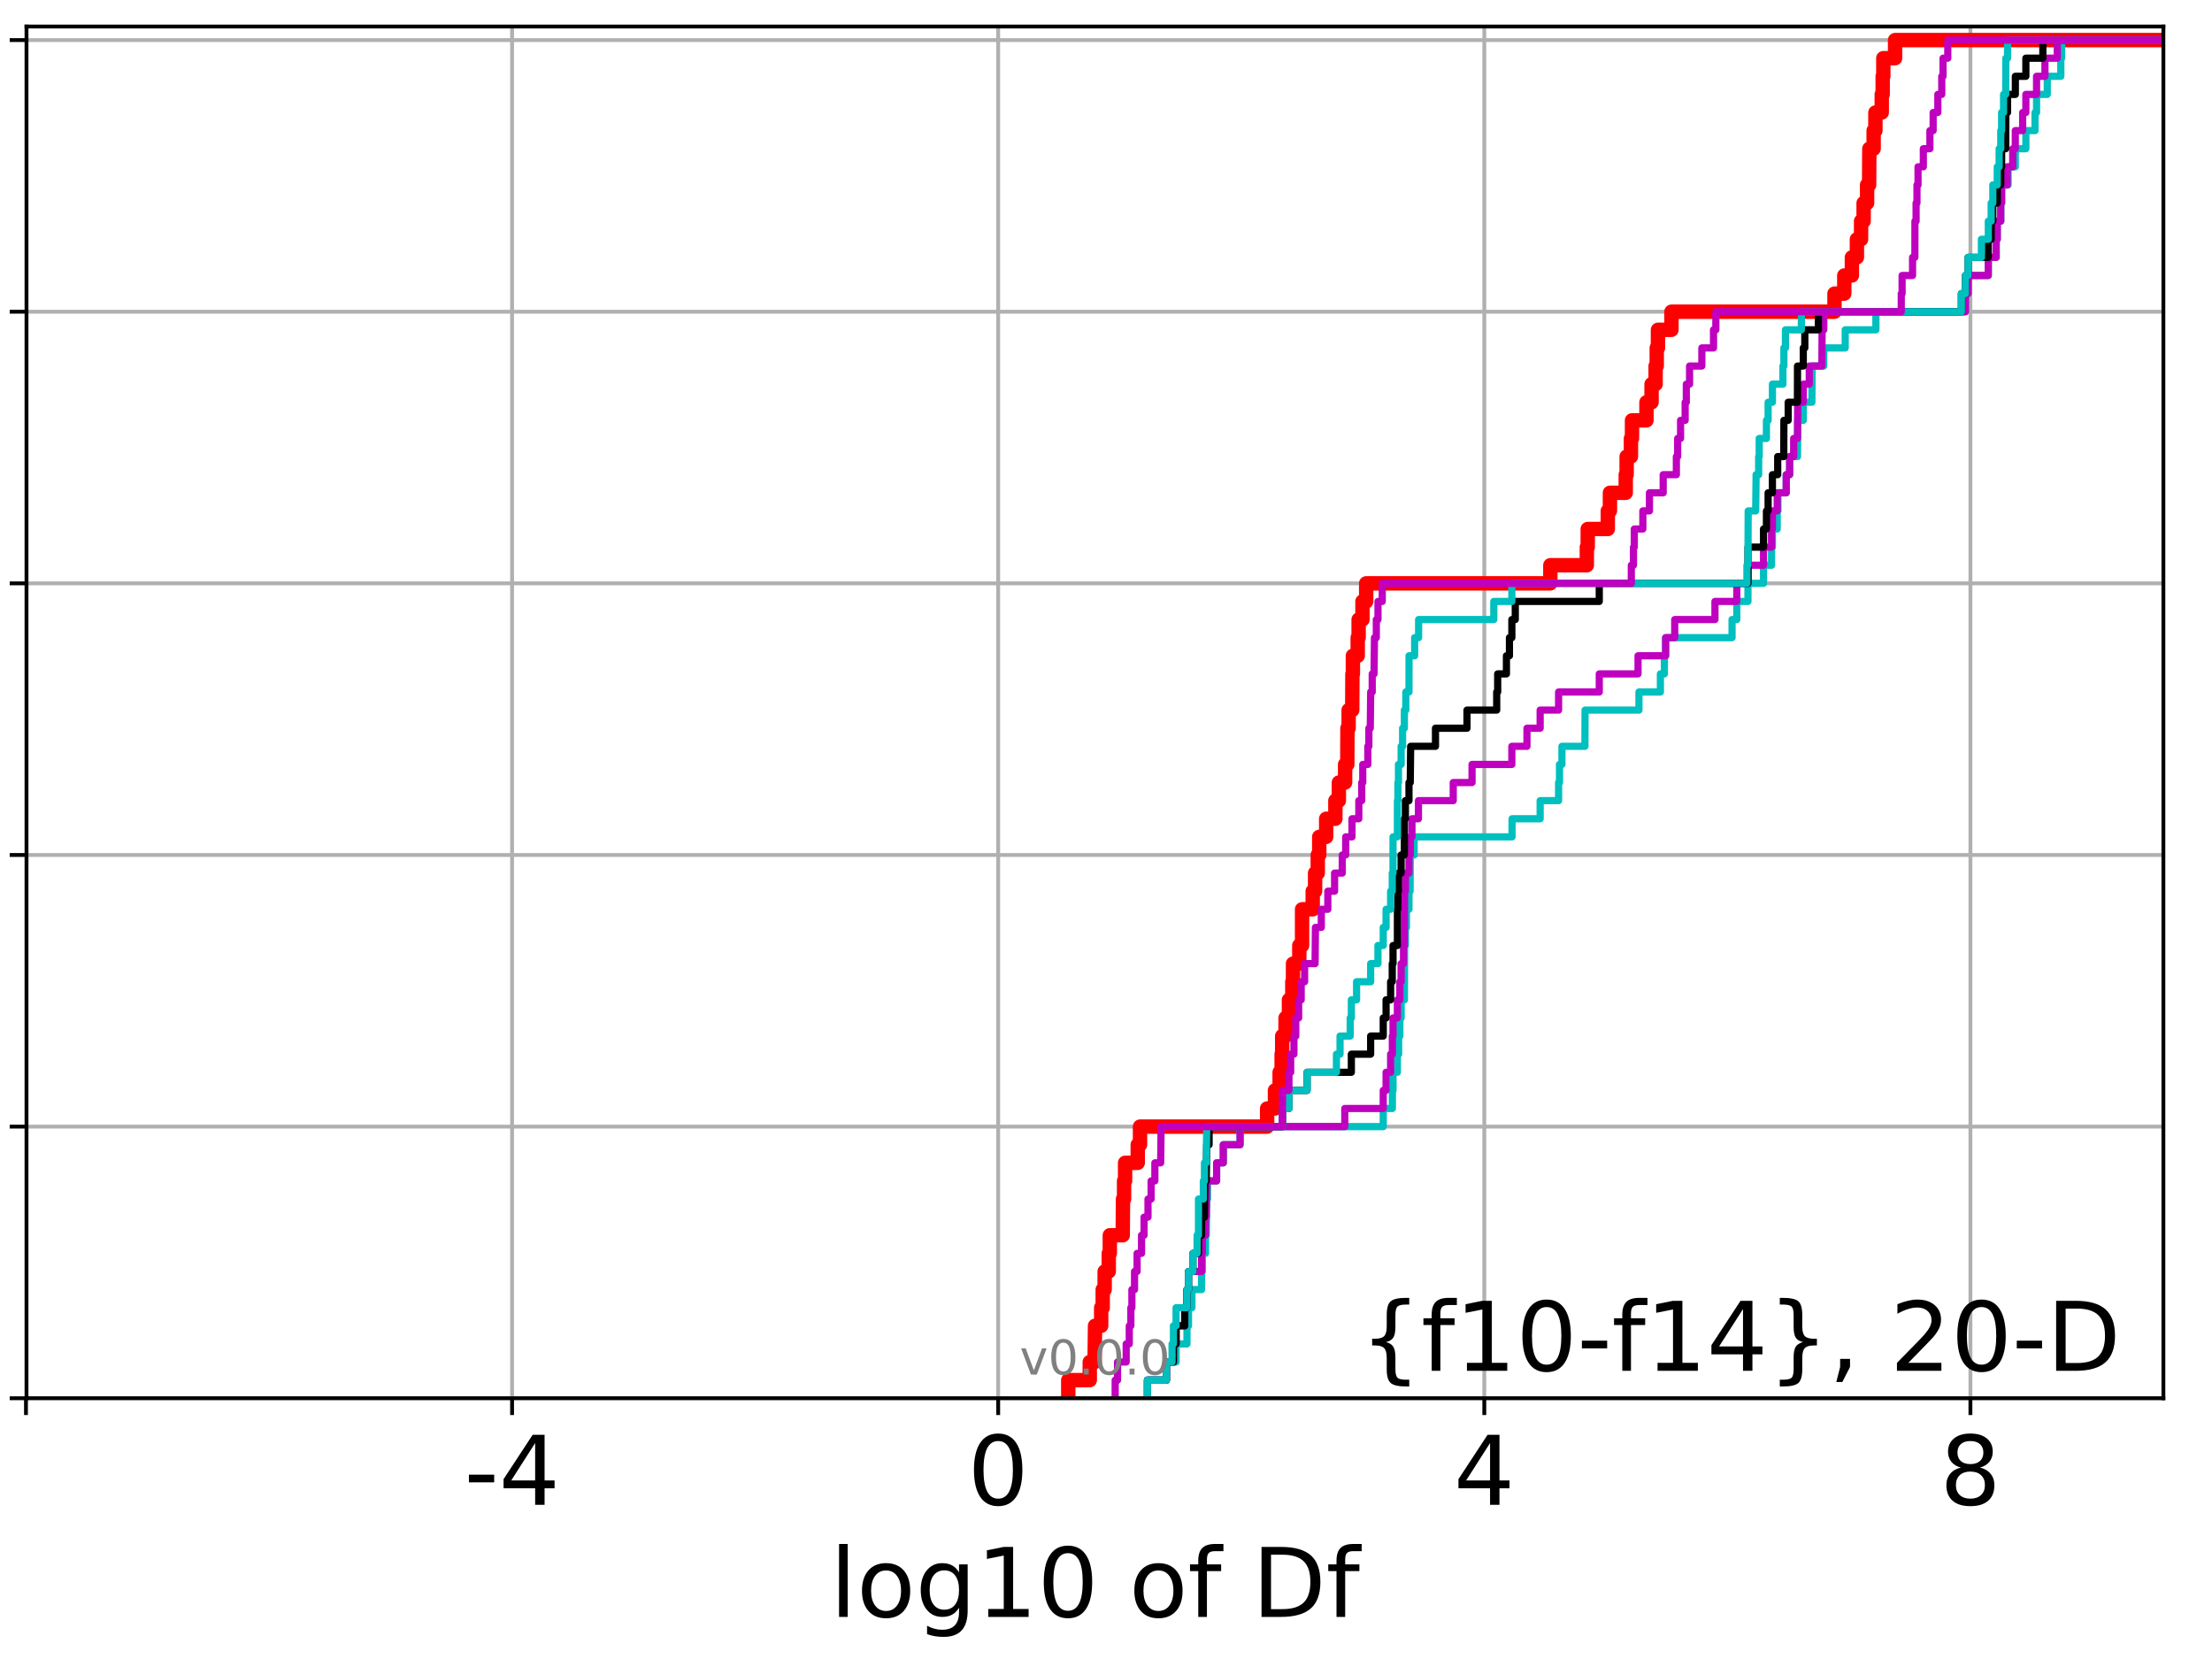 <?xml version="1.0" encoding="utf-8" standalone="no"?>
<!DOCTYPE svg PUBLIC "-//W3C//DTD SVG 1.1//EN"
  "http://www.w3.org/Graphics/SVG/1.1/DTD/svg11.dtd">
<!-- Created with matplotlib (http://matplotlib.org/) -->
<svg height="345.6pt" version="1.1" viewBox="0 0 460.8 345.6" width="460.8pt" xmlns="http://www.w3.org/2000/svg" xmlns:xlink="http://www.w3.org/1999/xlink">
 <defs>
  <style type="text/css">
*{stroke-linecap:butt;stroke-linejoin:round;}
  </style>
 </defs>
 <g id="figure_1">
  <g id="patch_1">
   <path d="M 0 345.6 
L 460.8 345.6 
L 460.8 0 
L 0 0 
z
" style="fill:#ffffff;"/>
  </g>
  <g id="axes_1">
   <g id="patch_2">
    <path d="M 5.52 291.28 
L 450.672 291.28 
L 450.672 5.52 
L 5.52 5.52 
z
" style="fill:#ffffff;"/>
   </g>
   <g id="matplotlib.axis_1">
    <g id="xtick_1">
     <g id="line2d_1">
      <path clip-path="url(#p6b20853093)" d="M 5.411 291.28 
L 5.411 5.52 
" style="fill:none;stroke:#b0b0b0;stroke-linecap:square;stroke-width:0.8;"/>
     </g>
     <g id="line2d_2">
      <defs>
       <path d="M 0 0 
L 0 3.5 
" id="m8c2bb2f492" style="stroke:#000000;stroke-width:0.8;"/>
      </defs>
      <g>
       <use style="stroke:#000000;stroke-width:0.8;" x="5.411" xlink:href="#m8c2bb2f492" y="291.28"/>
      </g>
     </g>
    </g>
    <g id="xtick_2">
     <g id="line2d_3">
      <path clip-path="url(#p6b20853093)" d="M 106.676 291.28 
L 106.676 5.52 
" style="fill:none;stroke:#b0b0b0;stroke-linecap:square;stroke-width:0.8;"/>
     </g>
     <g id="line2d_4">
      <g>
       <use style="stroke:#000000;stroke-width:0.8;" x="106.676" xlink:href="#m8c2bb2f492" y="291.28"/>
      </g>
     </g>
     <g id="text_1">
      <!-- -4 -->
      <defs>
       <path d="M 4.891 31.391 
L 31.203 31.391 
L 31.203 23.391 
L 4.891 23.391 
z
" id="DejaVuSans-2d"/>
       <path d="M 37.797 64.312 
L 12.891 25.391 
L 37.797 25.391 
z
M 35.203 72.906 
L 47.609 72.906 
L 47.609 25.391 
L 58.016 25.391 
L 58.016 17.188 
L 47.609 17.188 
L 47.609 0 
L 37.797 0 
L 37.797 17.188 
L 4.891 17.188 
L 4.891 26.703 
z
" id="DejaVuSans-34"/>
      </defs>
      <g transform="translate(96.706 313.477)scale(0.2 -0.2)">
       <use xlink:href="#DejaVuSans-2d"/>
       <use x="36.084" xlink:href="#DejaVuSans-34"/>
      </g>
     </g>
    </g>
    <g id="xtick_3">
     <g id="line2d_5">
      <path clip-path="url(#p6b20853093)" d="M 207.942 291.28 
L 207.942 5.52 
" style="fill:none;stroke:#b0b0b0;stroke-linecap:square;stroke-width:0.8;"/>
     </g>
     <g id="line2d_6">
      <g>
       <use style="stroke:#000000;stroke-width:0.8;" x="207.942" xlink:href="#m8c2bb2f492" y="291.28"/>
      </g>
     </g>
     <g id="text_2">
      <!-- 0 -->
      <defs>
       <path d="M 31.781 66.406 
Q 24.172 66.406 20.328 58.906 
Q 16.5 51.422 16.5 36.375 
Q 16.5 21.391 20.328 13.891 
Q 24.172 6.391 31.781 6.391 
Q 39.453 6.391 43.281 13.891 
Q 47.125 21.391 47.125 36.375 
Q 47.125 51.422 43.281 58.906 
Q 39.453 66.406 31.781 66.406 
z
M 31.781 74.219 
Q 44.047 74.219 50.516 64.516 
Q 56.984 54.828 56.984 36.375 
Q 56.984 17.969 50.516 8.266 
Q 44.047 -1.422 31.781 -1.422 
Q 19.531 -1.422 13.062 8.266 
Q 6.594 17.969 6.594 36.375 
Q 6.594 54.828 13.062 64.516 
Q 19.531 74.219 31.781 74.219 
z
" id="DejaVuSans-30"/>
      </defs>
      <g transform="translate(201.58 313.477)scale(0.2 -0.2)">
       <use xlink:href="#DejaVuSans-30"/>
      </g>
     </g>
    </g>
    <g id="xtick_4">
     <g id="line2d_7">
      <path clip-path="url(#p6b20853093)" d="M 309.208 291.28 
L 309.208 5.52 
" style="fill:none;stroke:#b0b0b0;stroke-linecap:square;stroke-width:0.8;"/>
     </g>
     <g id="line2d_8">
      <g>
       <use style="stroke:#000000;stroke-width:0.8;" x="309.208" xlink:href="#m8c2bb2f492" y="291.28"/>
      </g>
     </g>
     <g id="text_3">
      <!-- 4 -->
      <g transform="translate(302.846 313.477)scale(0.2 -0.2)">
       <use xlink:href="#DejaVuSans-34"/>
      </g>
     </g>
    </g>
    <g id="xtick_5">
     <g id="line2d_9">
      <path clip-path="url(#p6b20853093)" d="M 410.474 291.28 
L 410.474 5.52 
" style="fill:none;stroke:#b0b0b0;stroke-linecap:square;stroke-width:0.8;"/>
     </g>
     <g id="line2d_10">
      <g>
       <use style="stroke:#000000;stroke-width:0.8;" x="410.474" xlink:href="#m8c2bb2f492" y="291.28"/>
      </g>
     </g>
     <g id="text_4">
      <!-- 8 -->
      <defs>
       <path d="M 31.781 34.625 
Q 24.75 34.625 20.719 30.859 
Q 16.703 27.094 16.703 20.516 
Q 16.703 13.922 20.719 10.156 
Q 24.75 6.391 31.781 6.391 
Q 38.812 6.391 42.859 10.172 
Q 46.922 13.969 46.922 20.516 
Q 46.922 27.094 42.891 30.859 
Q 38.875 34.625 31.781 34.625 
z
M 21.922 38.812 
Q 15.578 40.375 12.031 44.719 
Q 8.5 49.078 8.5 55.328 
Q 8.5 64.062 14.719 69.141 
Q 20.953 74.219 31.781 74.219 
Q 42.672 74.219 48.875 69.141 
Q 55.078 64.062 55.078 55.328 
Q 55.078 49.078 51.531 44.719 
Q 48 40.375 41.703 38.812 
Q 48.828 37.156 52.797 32.312 
Q 56.781 27.484 56.781 20.516 
Q 56.781 9.906 50.312 4.234 
Q 43.844 -1.422 31.781 -1.422 
Q 19.734 -1.422 13.25 4.234 
Q 6.781 9.906 6.781 20.516 
Q 6.781 27.484 10.781 32.312 
Q 14.797 37.156 21.922 38.812 
z
M 18.312 54.391 
Q 18.312 48.734 21.844 45.562 
Q 25.391 42.391 31.781 42.391 
Q 38.141 42.391 41.719 45.562 
Q 45.312 48.734 45.312 54.391 
Q 45.312 60.062 41.719 63.234 
Q 38.141 66.406 31.781 66.406 
Q 25.391 66.406 21.844 63.234 
Q 18.312 60.062 18.312 54.391 
z
" id="DejaVuSans-38"/>
      </defs>
      <g transform="translate(404.111 313.477)scale(0.2 -0.2)">
       <use xlink:href="#DejaVuSans-38"/>
      </g>
     </g>
    </g>
    <g id="text_5">
     <!-- log10 of Df -->
     <defs>
      <path d="M 9.422 75.984 
L 18.406 75.984 
L 18.406 0 
L 9.422 0 
z
" id="DejaVuSans-6c"/>
      <path d="M 30.609 48.391 
Q 23.391 48.391 19.188 42.75 
Q 14.984 37.109 14.984 27.297 
Q 14.984 17.484 19.156 11.844 
Q 23.344 6.203 30.609 6.203 
Q 37.797 6.203 41.984 11.859 
Q 46.188 17.531 46.188 27.297 
Q 46.188 37.016 41.984 42.703 
Q 37.797 48.391 30.609 48.391 
z
M 30.609 56 
Q 42.328 56 49.016 48.375 
Q 55.719 40.766 55.719 27.297 
Q 55.719 13.875 49.016 6.219 
Q 42.328 -1.422 30.609 -1.422 
Q 18.844 -1.422 12.172 6.219 
Q 5.516 13.875 5.516 27.297 
Q 5.516 40.766 12.172 48.375 
Q 18.844 56 30.609 56 
z
" id="DejaVuSans-6f"/>
      <path d="M 45.406 27.984 
Q 45.406 37.75 41.375 43.109 
Q 37.359 48.484 30.078 48.484 
Q 22.859 48.484 18.828 43.109 
Q 14.797 37.75 14.797 27.984 
Q 14.797 18.266 18.828 12.891 
Q 22.859 7.516 30.078 7.516 
Q 37.359 7.516 41.375 12.891 
Q 45.406 18.266 45.406 27.984 
z
M 54.391 6.781 
Q 54.391 -7.172 48.188 -13.984 
Q 42 -20.797 29.203 -20.797 
Q 24.469 -20.797 20.266 -20.094 
Q 16.062 -19.391 12.109 -17.922 
L 12.109 -9.188 
Q 16.062 -11.328 19.922 -12.344 
Q 23.781 -13.375 27.781 -13.375 
Q 36.625 -13.375 41.016 -8.766 
Q 45.406 -4.156 45.406 5.172 
L 45.406 9.625 
Q 42.625 4.781 38.281 2.391 
Q 33.938 0 27.875 0 
Q 17.828 0 11.672 7.656 
Q 5.516 15.328 5.516 27.984 
Q 5.516 40.672 11.672 48.328 
Q 17.828 56 27.875 56 
Q 33.938 56 38.281 53.609 
Q 42.625 51.219 45.406 46.391 
L 45.406 54.688 
L 54.391 54.688 
z
" id="DejaVuSans-67"/>
      <path d="M 12.406 8.297 
L 28.516 8.297 
L 28.516 63.922 
L 10.984 60.406 
L 10.984 69.391 
L 28.422 72.906 
L 38.281 72.906 
L 38.281 8.297 
L 54.391 8.297 
L 54.391 0 
L 12.406 0 
z
" id="DejaVuSans-31"/>
      <path id="DejaVuSans-20"/>
      <path d="M 37.109 75.984 
L 37.109 68.5 
L 28.516 68.5 
Q 23.688 68.5 21.797 66.547 
Q 19.922 64.594 19.922 59.516 
L 19.922 54.688 
L 34.719 54.688 
L 34.719 47.703 
L 19.922 47.703 
L 19.922 0 
L 10.891 0 
L 10.891 47.703 
L 2.297 47.703 
L 2.297 54.688 
L 10.891 54.688 
L 10.891 58.5 
Q 10.891 67.625 15.141 71.797 
Q 19.391 75.984 28.609 75.984 
z
" id="DejaVuSans-66"/>
      <path d="M 19.672 64.797 
L 19.672 8.109 
L 31.594 8.109 
Q 46.688 8.109 53.688 14.938 
Q 60.688 21.781 60.688 36.531 
Q 60.688 51.172 53.688 57.984 
Q 46.688 64.797 31.594 64.797 
z
M 9.812 72.906 
L 30.078 72.906 
Q 51.266 72.906 61.172 64.094 
Q 71.094 55.281 71.094 36.531 
Q 71.094 17.672 61.125 8.828 
Q 51.172 0 30.078 0 
L 9.812 0 
z
" id="DejaVuSans-44"/>
     </defs>
     <g transform="translate(172.91 336.833)scale(0.2 -0.2)">
      <use xlink:href="#DejaVuSans-6c"/>
      <use x="27.783" xlink:href="#DejaVuSans-6f"/>
      <use x="88.965" xlink:href="#DejaVuSans-67"/>
      <use x="152.441" xlink:href="#DejaVuSans-31"/>
      <use x="216.064" xlink:href="#DejaVuSans-30"/>
      <use x="279.688" xlink:href="#DejaVuSans-20"/>
      <use x="311.475" xlink:href="#DejaVuSans-6f"/>
      <use x="372.656" xlink:href="#DejaVuSans-66"/>
      <use x="407.861" xlink:href="#DejaVuSans-20"/>
      <use x="439.648" xlink:href="#DejaVuSans-44"/>
      <use x="516.65" xlink:href="#DejaVuSans-66"/>
     </g>
    </g>
   </g>
   <g id="matplotlib.axis_2">
    <g id="ytick_1">
     <g id="line2d_11">
      <path clip-path="url(#p6b20853093)" d="M 5.52 291.28 
L 450.672 291.28 
" style="fill:none;stroke:#b0b0b0;stroke-linecap:square;stroke-width:0.8;"/>
     </g>
     <g id="line2d_12">
      <defs>
       <path d="M 0 0 
L -3.5 0 
" id="m8b94202926" style="stroke:#000000;stroke-width:0.8;"/>
      </defs>
      <g>
       <use style="stroke:#000000;stroke-width:0.8;" x="5.52" xlink:href="#m8b94202926" y="291.28"/>
      </g>
     </g>
    </g>
    <g id="ytick_2">
     <g id="line2d_13">
      <path clip-path="url(#p6b20853093)" d="M 5.52 234.694 
L 450.672 234.694 
" style="fill:none;stroke:#b0b0b0;stroke-linecap:square;stroke-width:0.8;"/>
     </g>
     <g id="line2d_14">
      <g>
       <use style="stroke:#000000;stroke-width:0.8;" x="5.52" xlink:href="#m8b94202926" y="234.694"/>
      </g>
     </g>
    </g>
    <g id="ytick_3">
     <g id="line2d_15">
      <path clip-path="url(#p6b20853093)" d="M 5.52 178.108 
L 450.672 178.108 
" style="fill:none;stroke:#b0b0b0;stroke-linecap:square;stroke-width:0.8;"/>
     </g>
     <g id="line2d_16">
      <g>
       <use style="stroke:#000000;stroke-width:0.8;" x="5.52" xlink:href="#m8b94202926" y="178.108"/>
      </g>
     </g>
    </g>
    <g id="ytick_4">
     <g id="line2d_17">
      <path clip-path="url(#p6b20853093)" d="M 5.52 121.522 
L 450.672 121.522 
" style="fill:none;stroke:#b0b0b0;stroke-linecap:square;stroke-width:0.8;"/>
     </g>
     <g id="line2d_18">
      <g>
       <use style="stroke:#000000;stroke-width:0.8;" x="5.52" xlink:href="#m8b94202926" y="121.522"/>
      </g>
     </g>
    </g>
    <g id="ytick_5">
     <g id="line2d_19">
      <path clip-path="url(#p6b20853093)" d="M 5.52 64.935 
L 450.672 64.935 
" style="fill:none;stroke:#b0b0b0;stroke-linecap:square;stroke-width:0.8;"/>
     </g>
     <g id="line2d_20">
      <g>
       <use style="stroke:#000000;stroke-width:0.8;" x="5.52" xlink:href="#m8b94202926" y="64.935"/>
      </g>
     </g>
    </g>
    <g id="ytick_6">
     <g id="line2d_21">
      <path clip-path="url(#p6b20853093)" d="M 5.52 8.349 
L 450.672 8.349 
" style="fill:none;stroke:#b0b0b0;stroke-linecap:square;stroke-width:0.8;"/>
     </g>
     <g id="line2d_22">
      <g>
       <use style="stroke:#000000;stroke-width:0.8;" x="5.52" xlink:href="#m8b94202926" y="8.349"/>
      </g>
     </g>
    </g>
   </g>
   <g id="line2d_23">
    <path clip-path="url(#p6b20853093)" d="M 222.538 291.28 
L 222.538 287.508 
L 227.018 287.508 
L 227.018 283.735 
L 228.023 283.735 
L 228.116 276.19 
L 229.395 276.19 
L 229.395 272.418 
L 229.716 272.418 
L 229.716 268.646 
L 230.121 268.646 
L 230.121 264.873 
L 230.975 264.873 
L 230.975 261.101 
L 231.194 261.101 
L 231.194 257.328 
L 233.883 257.328 
L 233.942 249.783 
L 234.165 249.783 
L 234.165 246.011 
L 234.377 246.011 
L 234.377 242.239 
L 237.011 242.239 
L 237.011 238.466 
L 237.486 238.466 
L 237.486 234.694 
L 263.964 234.694 
L 263.964 230.921 
L 265.598 230.921 
L 265.598 227.149 
L 266.57 227.149 
L 266.57 223.377 
L 266.988 223.377 
L 266.988 219.604 
L 267.103 219.604 
L 267.103 215.832 
L 267.805 215.832 
L 267.805 212.059 
L 268.512 212.059 
L 268.512 208.287 
L 269.212 208.287 
L 269.212 204.515 
L 269.36 204.515 
L 269.36 200.742 
L 270.668 200.742 
L 270.668 196.97 
L 271.245 196.97 
L 271.246 189.425 
L 273.462 189.425 
L 273.462 185.653 
L 273.957 185.653 
L 273.957 181.88 
L 274.514 181.88 
L 274.514 178.108 
L 274.824 178.108 
L 274.824 174.335 
L 276.266 174.335 
L 276.266 170.563 
L 278.184 170.563 
L 278.184 166.79 
L 278.912 166.79 
L 278.912 163.018 
L 280.21 163.018 
L 280.21 159.246 
L 280.665 159.246 
L 280.697 151.701 
L 280.945 151.701 
L 280.945 147.928 
L 281.695 147.928 
L 281.732 140.384 
L 281.831 140.384 
L 281.831 136.611 
L 282.837 136.611 
L 282.837 132.839 
L 283.028 132.839 
L 283.028 129.066 
L 283.825 129.066 
L 283.825 125.294 
L 284.602 125.294 
L 284.602 121.522 
L 322.965 121.522 
L 322.965 117.749 
L 330.568 117.749 
L 330.568 113.977 
L 330.754 113.977 
L 330.754 110.204 
L 334.935 110.204 
L 334.935 106.432 
L 335.376 106.432 
L 335.376 102.66 
L 338.673 102.66 
L 338.673 98.887 
L 338.86 98.887 
L 338.86 95.115 
L 339.755 95.115 
L 339.755 91.342 
L 339.977 91.342 
L 339.977 87.57 
L 342.987 87.57 
L 342.987 83.797 
L 344.05 83.797 
L 344.05 80.025 
L 344.894 80.025 
L 344.894 76.253 
L 345.13 76.253 
L 345.13 72.48 
L 345.381 72.48 
L 345.381 68.708 
L 348.194 68.708 
L 348.194 64.935 
L 382.157 64.935 
L 382.157 61.163 
L 384.197 61.163 
L 384.197 57.391 
L 385.782 57.391 
L 385.782 53.618 
L 386.827 53.618 
L 386.827 49.846 
L 387.696 49.846 
L 387.696 46.073 
L 388.227 46.073 
L 388.227 42.301 
L 388.95 42.301 
L 388.95 38.529 
L 389.37 38.529 
L 389.415 30.984 
L 390.315 30.984 
L 390.315 27.211 
L 390.682 27.211 
L 390.682 23.439 
L 392.001 23.439 
L 392.001 19.667 
L 392.197 19.667 
L 392.197 15.894 
L 392.331 15.894 
L 392.331 12.122 
L 394.782 12.122 
L 394.782 8.349 
L 394.782 8.349 
L 450.672 8.349 
L 450.672 8.349 
" style="fill:none;stroke:#ff0000;stroke-linecap:square;stroke-width:3;"/>
   </g>
   <g id="line2d_24">
    <path clip-path="url(#p6b20853093)" d="M 239.039 291.28 
L 239.039 287.508 
L 242.979 287.508 
L 242.979 283.735 
L 244.998 283.735 
L 244.998 279.963 
L 247.269 279.963 
L 247.269 276.19 
L 247.585 276.19 
L 247.585 272.418 
L 248.299 272.418 
L 248.299 268.646 
L 250.308 268.646 
L 250.308 264.873 
L 250.47 264.873 
L 250.47 261.101 
L 251.13 261.101 
L 251.13 257.328 
L 251.286 257.328 
L 251.38 249.783 
L 251.548 249.783 
L 251.548 246.011 
L 253.447 246.011 
L 253.447 242.239 
L 254.833 242.239 
L 254.833 238.466 
L 258.332 238.466 
L 258.332 234.694 
L 288.154 234.694 
L 288.154 230.921 
L 290.054 230.921 
L 290.054 227.149 
L 290.194 227.149 
L 290.194 223.377 
L 291.1 223.377 
L 291.1 219.604 
L 291.364 219.604 
L 291.364 215.832 
L 291.615 215.832 
L 291.615 212.059 
L 291.881 212.059 
L 291.881 208.287 
L 292.564 208.287 
L 292.604 196.97 
L 292.771 196.97 
L 292.771 193.197 
L 292.988 193.197 
L 292.988 189.425 
L 293.516 189.425 
L 293.516 185.653 
L 293.742 185.653 
L 293.781 178.108 
L 294.588 178.108 
L 294.588 174.335 
L 314.989 174.335 
L 314.989 170.563 
L 320.841 170.563 
L 320.841 166.79 
L 324.683 166.79 
L 324.683 163.018 
L 324.87 163.018 
L 324.87 159.246 
L 325.38 159.246 
L 325.38 155.473 
L 330.17 155.473 
L 330.193 147.928 
L 341.425 147.928 
L 341.425 144.156 
L 345.89 144.156 
L 345.89 140.384 
L 346.725 140.384 
L 346.725 136.611 
L 346.98 136.611 
L 346.98 132.839 
L 360.818 132.839 
L 360.818 129.066 
L 361.809 129.066 
L 361.809 125.294 
L 364.131 125.294 
L 364.131 121.522 
L 367.374 121.522 
L 367.374 117.749 
L 369.047 117.749 
L 369.047 113.977 
L 369.229 113.977 
L 369.229 110.204 
L 370.226 110.204 
L 370.226 106.432 
L 370.377 106.432 
L 370.377 102.66 
L 372.103 102.66 
L 372.103 98.887 
L 372.817 98.887 
L 372.817 95.115 
L 374.454 95.115 
L 374.493 87.57 
L 375.657 87.57 
L 375.657 83.797 
L 377.448 83.797 
L 377.506 76.253 
L 379.927 76.253 
L 379.927 72.48 
L 384.391 72.48 
L 384.391 68.708 
L 390.785 68.708 
L 390.785 64.935 
L 409.44 64.935 
L 409.44 61.163 
L 409.989 61.163 
L 409.989 57.391 
L 414.199 57.391 
L 414.199 53.618 
L 415.84 53.618 
L 415.84 49.846 
L 416.065 49.846 
L 416.065 46.073 
L 416.794 46.073 
L 416.794 42.301 
L 416.973 42.301 
L 416.973 38.529 
L 418.325 38.529 
L 418.325 34.756 
L 419.821 34.756 
L 419.821 30.984 
L 422.024 30.984 
L 422.024 27.211 
L 423.934 27.211 
L 423.934 23.439 
L 424.251 23.439 
L 424.251 19.667 
L 426.482 19.667 
L 426.482 15.894 
L 429.307 15.894 
L 429.307 12.122 
L 429.469 12.122 
L 429.469 8.349 
L 429.469 8.349 
L 450.672 8.349 
L 450.672 8.349 
" style="fill:none;stroke:#00bfbf;stroke-linecap:square;stroke-width:1.5;"/>
   </g>
   <g id="line2d_25">
    <path clip-path="url(#p6b20853093)" d="M 239.039 291.28 
L 239.039 287.508 
L 242.979 287.508 
L 242.979 283.735 
L 244.449 283.735 
L 244.449 279.963 
L 244.998 279.963 
L 244.998 276.19 
L 246.803 276.19 
L 246.803 272.418 
L 247.269 272.418 
L 247.269 268.646 
L 247.585 268.646 
L 247.585 264.873 
L 250.308 264.873 
L 250.308 261.101 
L 250.47 261.101 
L 250.47 257.328 
L 251.13 257.328 
L 251.13 253.556 
L 251.286 253.556 
L 251.38 246.011 
L 253.447 246.011 
L 253.447 242.239 
L 254.833 242.239 
L 254.833 238.466 
L 258.332 238.466 
L 258.332 234.694 
L 280.144 234.694 
L 280.144 230.921 
L 288.154 230.921 
L 288.154 227.149 
L 288.746 227.149 
L 288.746 223.377 
L 289.692 223.377 
L 289.692 219.604 
L 290.054 219.604 
L 290.054 215.832 
L 290.194 215.832 
L 290.194 212.059 
L 291.1 212.059 
L 291.1 208.287 
L 291.615 208.287 
L 291.615 204.515 
L 291.881 204.515 
L 291.881 200.742 
L 292.379 200.742 
L 292.379 196.97 
L 292.556 196.97 
L 292.603 185.653 
L 292.771 185.653 
L 292.771 181.88 
L 293.516 181.88 
L 293.516 178.108 
L 293.781 178.108 
L 293.781 174.335 
L 294.136 174.335 
L 294.136 170.563 
L 295.488 170.563 
L 295.488 166.79 
L 302.736 166.79 
L 302.736 163.018 
L 306.653 163.018 
L 306.653 159.246 
L 314.947 159.246 
L 314.947 155.473 
L 318.093 155.473 
L 318.093 151.701 
L 320.841 151.701 
L 320.841 147.928 
L 324.683 147.928 
L 324.683 144.156 
L 333.157 144.156 
L 333.157 140.384 
L 341.233 140.384 
L 341.233 136.611 
L 346.98 136.611 
L 346.98 132.839 
L 348.876 132.839 
L 348.876 129.066 
L 357.256 129.066 
L 357.256 125.294 
L 361.809 125.294 
L 361.809 121.522 
L 364.131 121.522 
L 364.131 117.749 
L 367.374 117.749 
L 367.374 113.977 
L 369.047 113.977 
L 369.047 110.204 
L 369.229 110.204 
L 369.229 106.432 
L 370.226 106.432 
L 370.226 102.66 
L 372.103 102.66 
L 372.103 98.887 
L 372.817 98.887 
L 372.817 95.115 
L 373.651 95.115 
L 373.651 91.342 
L 374.454 91.342 
L 374.493 83.797 
L 375.657 83.797 
L 375.657 80.025 
L 376.9 80.025 
L 376.9 76.253 
L 379.531 76.253 
L 379.576 68.708 
L 379.927 68.708 
L 379.927 64.935 
L 409.44 64.935 
L 409.44 61.163 
L 409.989 61.163 
L 409.989 57.391 
L 414.199 57.391 
L 414.199 53.618 
L 415.84 53.618 
L 415.84 49.846 
L 416.065 49.846 
L 416.065 46.073 
L 416.794 46.073 
L 416.794 42.301 
L 416.973 42.301 
L 416.973 38.529 
L 418.135 38.529 
L 418.135 34.756 
L 419.287 34.756 
L 419.287 30.984 
L 419.821 30.984 
L 419.821 27.211 
L 421.358 27.211 
L 421.358 23.439 
L 422.024 23.439 
L 422.024 19.667 
L 424.251 19.667 
L 424.251 15.894 
L 426 15.894 
L 426 12.122 
L 428.566 12.122 
L 428.566 8.349 
L 428.566 8.349 
L 450.672 8.349 
L 450.672 8.349 
" style="fill:none;stroke:#bf00bf;stroke-linecap:square;stroke-width:1.5;"/>
   </g>
   <g id="line2d_26">
    <path clip-path="url(#p6b20853093)" d="M 239.039 291.28 
L 239.039 287.508 
L 242.979 287.508 
L 242.979 283.735 
L 244.449 283.735 
L 244.449 279.963 
L 244.998 279.963 
L 244.998 276.19 
L 246.803 276.19 
L 246.803 272.418 
L 247.269 272.418 
L 247.269 268.646 
L 247.585 268.646 
L 247.585 264.873 
L 248.507 264.873 
L 248.507 261.101 
L 249.662 261.101 
L 249.662 257.328 
L 250.308 257.328 
L 250.308 253.556 
L 250.909 253.556 
L 250.997 246.011 
L 251.286 246.011 
L 251.38 238.466 
L 251.876 238.466 
L 251.876 234.694 
L 267.181 234.694 
L 267.181 230.921 
L 268.512 230.921 
L 268.512 227.149 
L 272.291 227.149 
L 272.291 223.377 
L 281.511 223.377 
L 281.511 219.604 
L 285.531 219.604 
L 285.531 215.832 
L 288.154 215.832 
L 288.154 212.059 
L 288.746 212.059 
L 288.746 208.287 
L 289.692 208.287 
L 289.692 204.515 
L 290.031 204.515 
L 290.031 200.742 
L 290.194 200.742 
L 290.194 196.97 
L 291.1 196.97 
L 291.11 189.425 
L 291.211 189.425 
L 291.211 185.653 
L 291.327 185.653 
L 291.327 181.88 
L 291.881 181.88 
L 291.881 178.108 
L 292.556 178.108 
L 292.564 170.563 
L 292.771 170.563 
L 292.771 166.79 
L 293.516 166.79 
L 293.516 163.018 
L 293.781 163.018 
L 293.866 155.473 
L 299.037 155.473 
L 299.037 151.701 
L 305.6 151.701 
L 305.6 147.928 
L 311.79 147.928 
L 311.79 144.156 
L 311.995 144.156 
L 311.995 140.384 
L 313.818 140.384 
L 313.818 136.611 
L 314.444 136.611 
L 314.444 132.839 
L 314.947 132.839 
L 314.947 129.066 
L 315.662 129.066 
L 315.662 125.294 
L 333.157 125.294 
L 333.157 121.522 
L 364.131 121.522 
L 364.14 113.977 
L 367.374 113.977 
L 367.374 110.204 
L 367.982 110.204 
L 367.982 106.432 
L 368.332 106.432 
L 368.332 102.66 
L 369.229 102.66 
L 369.229 98.887 
L 370.328 98.887 
L 370.328 95.115 
L 371.589 95.115 
L 371.62 87.57 
L 372.512 87.57 
L 372.512 83.797 
L 374.439 83.797 
L 374.454 76.253 
L 375.657 76.253 
L 375.657 72.48 
L 375.978 72.48 
L 375.978 68.708 
L 378.805 68.708 
L 378.805 64.935 
L 408.588 64.935 
L 408.588 61.163 
L 409.44 61.163 
L 409.44 57.391 
L 409.989 57.391 
L 409.989 53.618 
L 414.199 53.618 
L 414.199 49.846 
L 414.796 49.846 
L 414.796 46.073 
L 415.139 46.073 
L 415.139 42.301 
L 416.065 42.301 
L 416.065 38.529 
L 416.794 38.529 
L 416.794 34.756 
L 416.973 34.756 
L 416.973 30.984 
L 417.829 30.984 
L 417.856 23.439 
L 418.211 23.439 
L 418.211 19.667 
L 419.833 19.667 
L 419.833 15.894 
L 422.024 15.894 
L 422.024 12.122 
L 425.563 12.122 
L 425.563 8.349 
L 425.563 8.349 
L 450.672 8.349 
L 450.672 8.349 
" style="fill:none;stroke:#000000;stroke-linecap:square;stroke-width:1.5;"/>
   </g>
   <g id="line2d_27">
    <path clip-path="url(#p6b20853093)" d="M 239.039 291.28 
L 239.039 287.508 
L 242.979 287.508 
L 242.979 283.735 
L 244.162 283.735 
L 244.162 279.963 
L 244.449 279.963 
L 244.449 276.19 
L 244.998 276.19 
L 244.998 272.418 
L 247.269 272.418 
L 247.269 268.646 
L 247.585 268.646 
L 247.585 264.873 
L 248.507 264.873 
L 248.507 261.101 
L 249.376 261.101 
L 249.376 257.328 
L 249.662 257.328 
L 249.669 249.783 
L 250.678 249.783 
L 250.678 246.011 
L 250.909 246.011 
L 250.909 242.239 
L 251.286 242.239 
L 251.38 234.694 
L 267.181 234.694 
L 267.181 230.921 
L 268.512 230.921 
L 268.512 227.149 
L 272.291 227.149 
L 272.291 223.377 
L 278.409 223.377 
L 278.409 219.604 
L 279.155 219.604 
L 279.155 215.832 
L 281.27 215.832 
L 281.27 212.059 
L 281.511 212.059 
L 281.511 208.287 
L 282.598 208.287 
L 282.598 204.515 
L 285.531 204.515 
L 285.531 200.742 
L 287.052 200.742 
L 287.052 196.97 
L 288.154 196.97 
L 288.154 193.197 
L 288.746 193.197 
L 288.746 189.425 
L 289.692 189.425 
L 289.692 185.653 
L 290.031 185.653 
L 290.031 181.88 
L 290.189 181.88 
L 290.194 174.335 
L 291.1 174.335 
L 291.11 166.79 
L 291.211 166.79 
L 291.211 163.018 
L 291.327 163.018 
L 291.327 159.246 
L 291.881 159.246 
L 291.881 155.473 
L 292.187 155.473 
L 292.187 151.701 
L 292.556 151.701 
L 292.556 147.928 
L 292.856 147.928 
L 292.856 144.156 
L 293.516 144.156 
L 293.528 136.611 
L 294.696 136.611 
L 294.696 132.839 
L 295.52 132.839 
L 295.52 129.066 
L 311.187 129.066 
L 311.187 125.294 
L 314.947 125.294 
L 314.947 121.522 
L 363.916 121.522 
L 363.916 117.749 
L 364.131 117.749 
L 364.176 106.432 
L 365.742 106.432 
L 365.828 98.887 
L 366.361 98.887 
L 366.361 95.115 
L 366.474 95.115 
L 366.474 91.342 
L 367.982 91.342 
L 367.982 87.57 
L 368.332 87.57 
L 368.332 83.797 
L 369.229 83.797 
L 369.229 80.025 
L 371.415 80.025 
L 371.415 76.253 
L 371.62 76.253 
L 371.62 72.48 
L 371.942 72.48 
L 371.942 68.708 
L 375.26 68.708 
L 375.26 64.935 
L 408.588 64.935 
L 408.588 61.163 
L 409.44 61.163 
L 409.44 57.391 
L 409.989 57.391 
L 409.989 53.618 
L 412.765 53.618 
L 412.765 49.846 
L 414.199 49.846 
L 414.199 46.073 
L 414.796 46.073 
L 414.796 42.301 
L 415.139 42.301 
L 415.139 38.529 
L 416.065 38.529 
L 416.065 34.756 
L 416.454 34.756 
L 416.454 30.984 
L 416.794 30.984 
L 416.794 27.211 
L 416.973 27.211 
L 416.973 23.439 
L 417.375 23.439 
L 417.375 19.667 
L 417.829 19.667 
L 417.856 12.122 
L 418.211 12.122 
L 418.211 8.349 
L 418.211 8.349 
L 450.672 8.349 
L 450.672 8.349 
" style="fill:none;stroke:#00bfbf;stroke-linecap:square;stroke-width:1.5;"/>
   </g>
   <g id="line2d_28">
    <path clip-path="url(#p6b20853093)" d="M 232.313 291.28 
L 232.313 287.508 
L 232.807 287.508 
L 232.807 283.735 
L 234.604 283.735 
L 234.604 279.963 
L 235.248 279.963 
L 235.248 276.19 
L 235.578 276.19 
L 235.578 272.418 
L 235.794 272.418 
L 235.794 268.646 
L 236.345 268.646 
L 236.345 264.873 
L 236.878 264.873 
L 236.878 261.101 
L 237.803 261.101 
L 237.803 257.328 
L 238.33 257.328 
L 238.33 253.556 
L 239.149 253.556 
L 239.149 249.783 
L 239.796 249.783 
L 239.796 246.011 
L 240.579 246.011 
L 240.579 242.239 
L 241.788 242.239 
L 241.88 234.694 
L 267.135 234.694 
L 267.181 227.149 
L 268.512 227.149 
L 268.512 223.377 
L 268.872 223.377 
L 268.872 219.604 
L 269.553 219.604 
L 269.553 215.832 
L 269.939 215.832 
L 269.939 212.059 
L 270.532 212.059 
L 270.532 208.287 
L 271.061 208.287 
L 271.061 204.515 
L 271.777 204.515 
L 271.777 200.742 
L 273.957 200.742 
L 274.024 193.197 
L 275.251 193.197 
L 275.251 189.425 
L 276.611 189.425 
L 276.611 185.653 
L 278.02 185.653 
L 278.02 181.88 
L 279.618 181.88 
L 279.618 178.108 
L 280.335 178.108 
L 280.335 174.335 
L 281.648 174.335 
L 281.648 170.563 
L 283.065 170.563 
L 283.065 166.79 
L 283.669 166.79 
L 283.669 163.018 
L 283.892 163.018 
L 283.892 159.246 
L 284.944 159.246 
L 284.944 155.473 
L 285.161 155.473 
L 285.161 151.701 
L 285.452 151.701 
L 285.536 144.156 
L 285.858 144.156 
L 285.858 140.384 
L 286.236 140.384 
L 286.326 132.839 
L 286.712 132.839 
L 286.712 129.066 
L 287.06 129.066 
L 287.06 125.294 
L 287.952 125.294 
L 287.952 121.522 
L 339.831 121.522 
L 339.831 117.749 
L 340.282 117.749 
L 340.282 113.977 
L 340.454 113.977 
L 340.454 110.204 
L 342.234 110.204 
L 342.234 106.432 
L 343.61 106.432 
L 343.61 102.66 
L 346.471 102.66 
L 346.471 98.887 
L 349.218 98.887 
L 349.218 95.115 
L 349.488 95.115 
L 349.488 91.342 
L 350.091 91.342 
L 350.091 87.57 
L 351.048 87.57 
L 351.048 83.797 
L 351.291 83.797 
L 351.291 80.025 
L 351.968 80.025 
L 351.968 76.253 
L 354.527 76.253 
L 354.527 72.48 
L 356.954 72.48 
L 356.954 68.708 
L 357.443 68.708 
L 357.443 64.935 
L 396.067 64.935 
L 396.067 61.163 
L 396.241 61.163 
L 396.241 57.391 
L 398.422 57.391 
L 398.422 53.618 
L 398.904 53.618 
L 398.916 46.073 
L 399.157 46.073 
L 399.157 42.301 
L 399.339 42.301 
L 399.339 38.529 
L 399.559 38.529 
L 399.559 34.756 
L 400.665 34.756 
L 400.665 30.984 
L 402.034 30.984 
L 402.034 27.211 
L 402.708 27.211 
L 402.708 23.439 
L 403.685 23.439 
L 403.685 19.667 
L 404.504 19.667 
L 404.504 15.894 
L 404.773 15.894 
L 404.773 12.122 
L 405.76 12.122 
L 405.76 8.349 
L 405.76 8.349 
L 450.672 8.349 
L 450.672 8.349 
" style="fill:none;stroke:#bf00bf;stroke-linecap:square;stroke-width:1.5;"/>
   </g>
   <g id="patch_3">
    <path d="M 5.52 291.28 
L 5.52 5.52 
" style="fill:none;stroke:#000000;stroke-linecap:square;stroke-linejoin:miter;stroke-width:0.8;"/>
   </g>
   <g id="patch_4">
    <path d="M 450.672 291.28 
L 450.672 5.52 
" style="fill:none;stroke:#000000;stroke-linecap:square;stroke-linejoin:miter;stroke-width:0.8;"/>
   </g>
   <g id="patch_5">
    <path d="M 5.52 291.28 
L 450.672 291.28 
" style="fill:none;stroke:#000000;stroke-linecap:square;stroke-linejoin:miter;stroke-width:0.8;"/>
   </g>
   <g id="patch_6">
    <path d="M 5.52 5.52 
L 450.672 5.52 
" style="fill:none;stroke:#000000;stroke-linecap:square;stroke-linejoin:miter;stroke-width:0.8;"/>
   </g>
   <g id="text_6">
    <!-- {f10-f14}, 20-D -->
    <defs>
     <path d="M 51.125 -9.281 
L 51.125 -16.312 
L 48.094 -16.312 
Q 35.938 -16.312 31.812 -12.688 
Q 27.688 -9.078 27.688 1.703 
L 27.688 13.375 
Q 27.688 20.75 25.047 23.578 
Q 22.406 26.422 15.484 26.422 
L 12.5 26.422 
L 12.5 33.406 
L 15.484 33.406 
Q 22.469 33.406 25.078 36.203 
Q 27.688 39.016 27.688 46.297 
L 27.688 58.016 
Q 27.688 68.797 31.812 72.391 
Q 35.938 75.984 48.094 75.984 
L 51.125 75.984 
L 51.125 69 
L 47.797 69 
Q 40.922 69 38.812 66.844 
Q 36.719 64.703 36.719 57.812 
L 36.719 45.703 
Q 36.719 38.031 34.5 34.562 
Q 32.281 31.109 26.906 29.891 
Q 32.328 28.562 34.516 25.094 
Q 36.719 21.625 36.719 14.016 
L 36.719 1.906 
Q 36.719 -4.984 38.812 -7.125 
Q 40.922 -9.281 47.797 -9.281 
z
" id="DejaVuSans-7b"/>
     <path d="M 12.5 -9.281 
L 15.922 -9.281 
Q 22.75 -9.281 24.828 -7.172 
Q 26.906 -5.078 26.906 1.906 
L 26.906 14.016 
Q 26.906 21.625 29.094 25.094 
Q 31.297 28.562 36.719 29.891 
Q 31.297 31.109 29.094 34.562 
Q 26.906 38.031 26.906 45.703 
L 26.906 57.812 
Q 26.906 64.75 24.828 66.875 
Q 22.75 69 15.922 69 
L 12.5 69 
L 12.5 75.984 
L 15.578 75.984 
Q 27.734 75.984 31.812 72.391 
Q 35.891 68.797 35.891 58.016 
L 35.891 46.297 
Q 35.891 39.016 38.516 36.203 
Q 41.156 33.406 48.094 33.406 
L 51.125 33.406 
L 51.125 26.422 
L 48.094 26.422 
Q 41.156 26.422 38.516 23.578 
Q 35.891 20.75 35.891 13.375 
L 35.891 1.703 
Q 35.891 -9.078 31.812 -12.688 
Q 27.734 -16.312 15.578 -16.312 
L 12.5 -16.312 
z
" id="DejaVuSans-7d"/>
     <path d="M 11.719 12.406 
L 22.016 12.406 
L 22.016 4 
L 14.016 -11.625 
L 7.719 -11.625 
L 11.719 4 
z
" id="DejaVuSans-2c"/>
     <path d="M 19.188 8.297 
L 53.609 8.297 
L 53.609 0 
L 7.328 0 
L 7.328 8.297 
Q 12.938 14.109 22.625 23.891 
Q 32.328 33.688 34.812 36.531 
Q 39.547 41.844 41.422 45.531 
Q 43.312 49.219 43.312 52.781 
Q 43.312 58.594 39.234 62.25 
Q 35.156 65.922 28.609 65.922 
Q 23.969 65.922 18.812 64.312 
Q 13.672 62.703 7.812 59.422 
L 7.812 69.391 
Q 13.766 71.781 18.938 73 
Q 24.125 74.219 28.422 74.219 
Q 39.75 74.219 46.484 68.547 
Q 53.219 62.891 53.219 53.422 
Q 53.219 48.922 51.531 44.891 
Q 49.859 40.875 45.406 35.406 
Q 44.188 33.984 37.641 27.219 
Q 31.109 20.453 19.188 8.297 
z
" id="DejaVuSans-32"/>
    </defs>
    <g transform="translate(283.344 285.565)scale(0.2 -0.2)">
     <use xlink:href="#DejaVuSans-7b"/>
     <use x="63.623" xlink:href="#DejaVuSans-66"/>
     <use x="98.828" xlink:href="#DejaVuSans-31"/>
     <use x="162.451" xlink:href="#DejaVuSans-30"/>
     <use x="226.074" xlink:href="#DejaVuSans-2d"/>
     <use x="262.158" xlink:href="#DejaVuSans-66"/>
     <use x="297.363" xlink:href="#DejaVuSans-31"/>
     <use x="360.986" xlink:href="#DejaVuSans-34"/>
     <use x="424.609" xlink:href="#DejaVuSans-7d"/>
     <use x="488.232" xlink:href="#DejaVuSans-2c"/>
     <use x="520.02" xlink:href="#DejaVuSans-20"/>
     <use x="551.807" xlink:href="#DejaVuSans-32"/>
     <use x="615.43" xlink:href="#DejaVuSans-30"/>
     <use x="679.053" xlink:href="#DejaVuSans-2d"/>
     <use x="715.137" xlink:href="#DejaVuSans-44"/>
    </g>
   </g>
   <g id="text_7">
    <!-- v0.0.0 -->
    <defs>
     <path d="M 2.984 54.688 
L 12.5 54.688 
L 29.594 8.797 
L 46.688 54.688 
L 56.203 54.688 
L 35.688 0 
L 23.484 0 
z
" id="DejaVuSans-76"/>
     <path d="M 10.688 12.406 
L 21 12.406 
L 21 0 
L 10.688 0 
z
" id="DejaVuSans-2e"/>
    </defs>
    <g style="fill:#808080;" transform="translate(212.415 286.343)scale(0.1 -0.1)">
     <use xlink:href="#DejaVuSans-76"/>
     <use x="59.18" xlink:href="#DejaVuSans-30"/>
     <use x="122.803" xlink:href="#DejaVuSans-2e"/>
     <use x="154.59" xlink:href="#DejaVuSans-30"/>
     <use x="218.213" xlink:href="#DejaVuSans-2e"/>
     <use x="250" xlink:href="#DejaVuSans-30"/>
    </g>
   </g>
  </g>
 </g>
 <defs>
  <clipPath id="p6b20853093">
   <rect height="285.76" width="445.152" x="5.52" y="5.52"/>
  </clipPath>
 </defs>
</svg>
